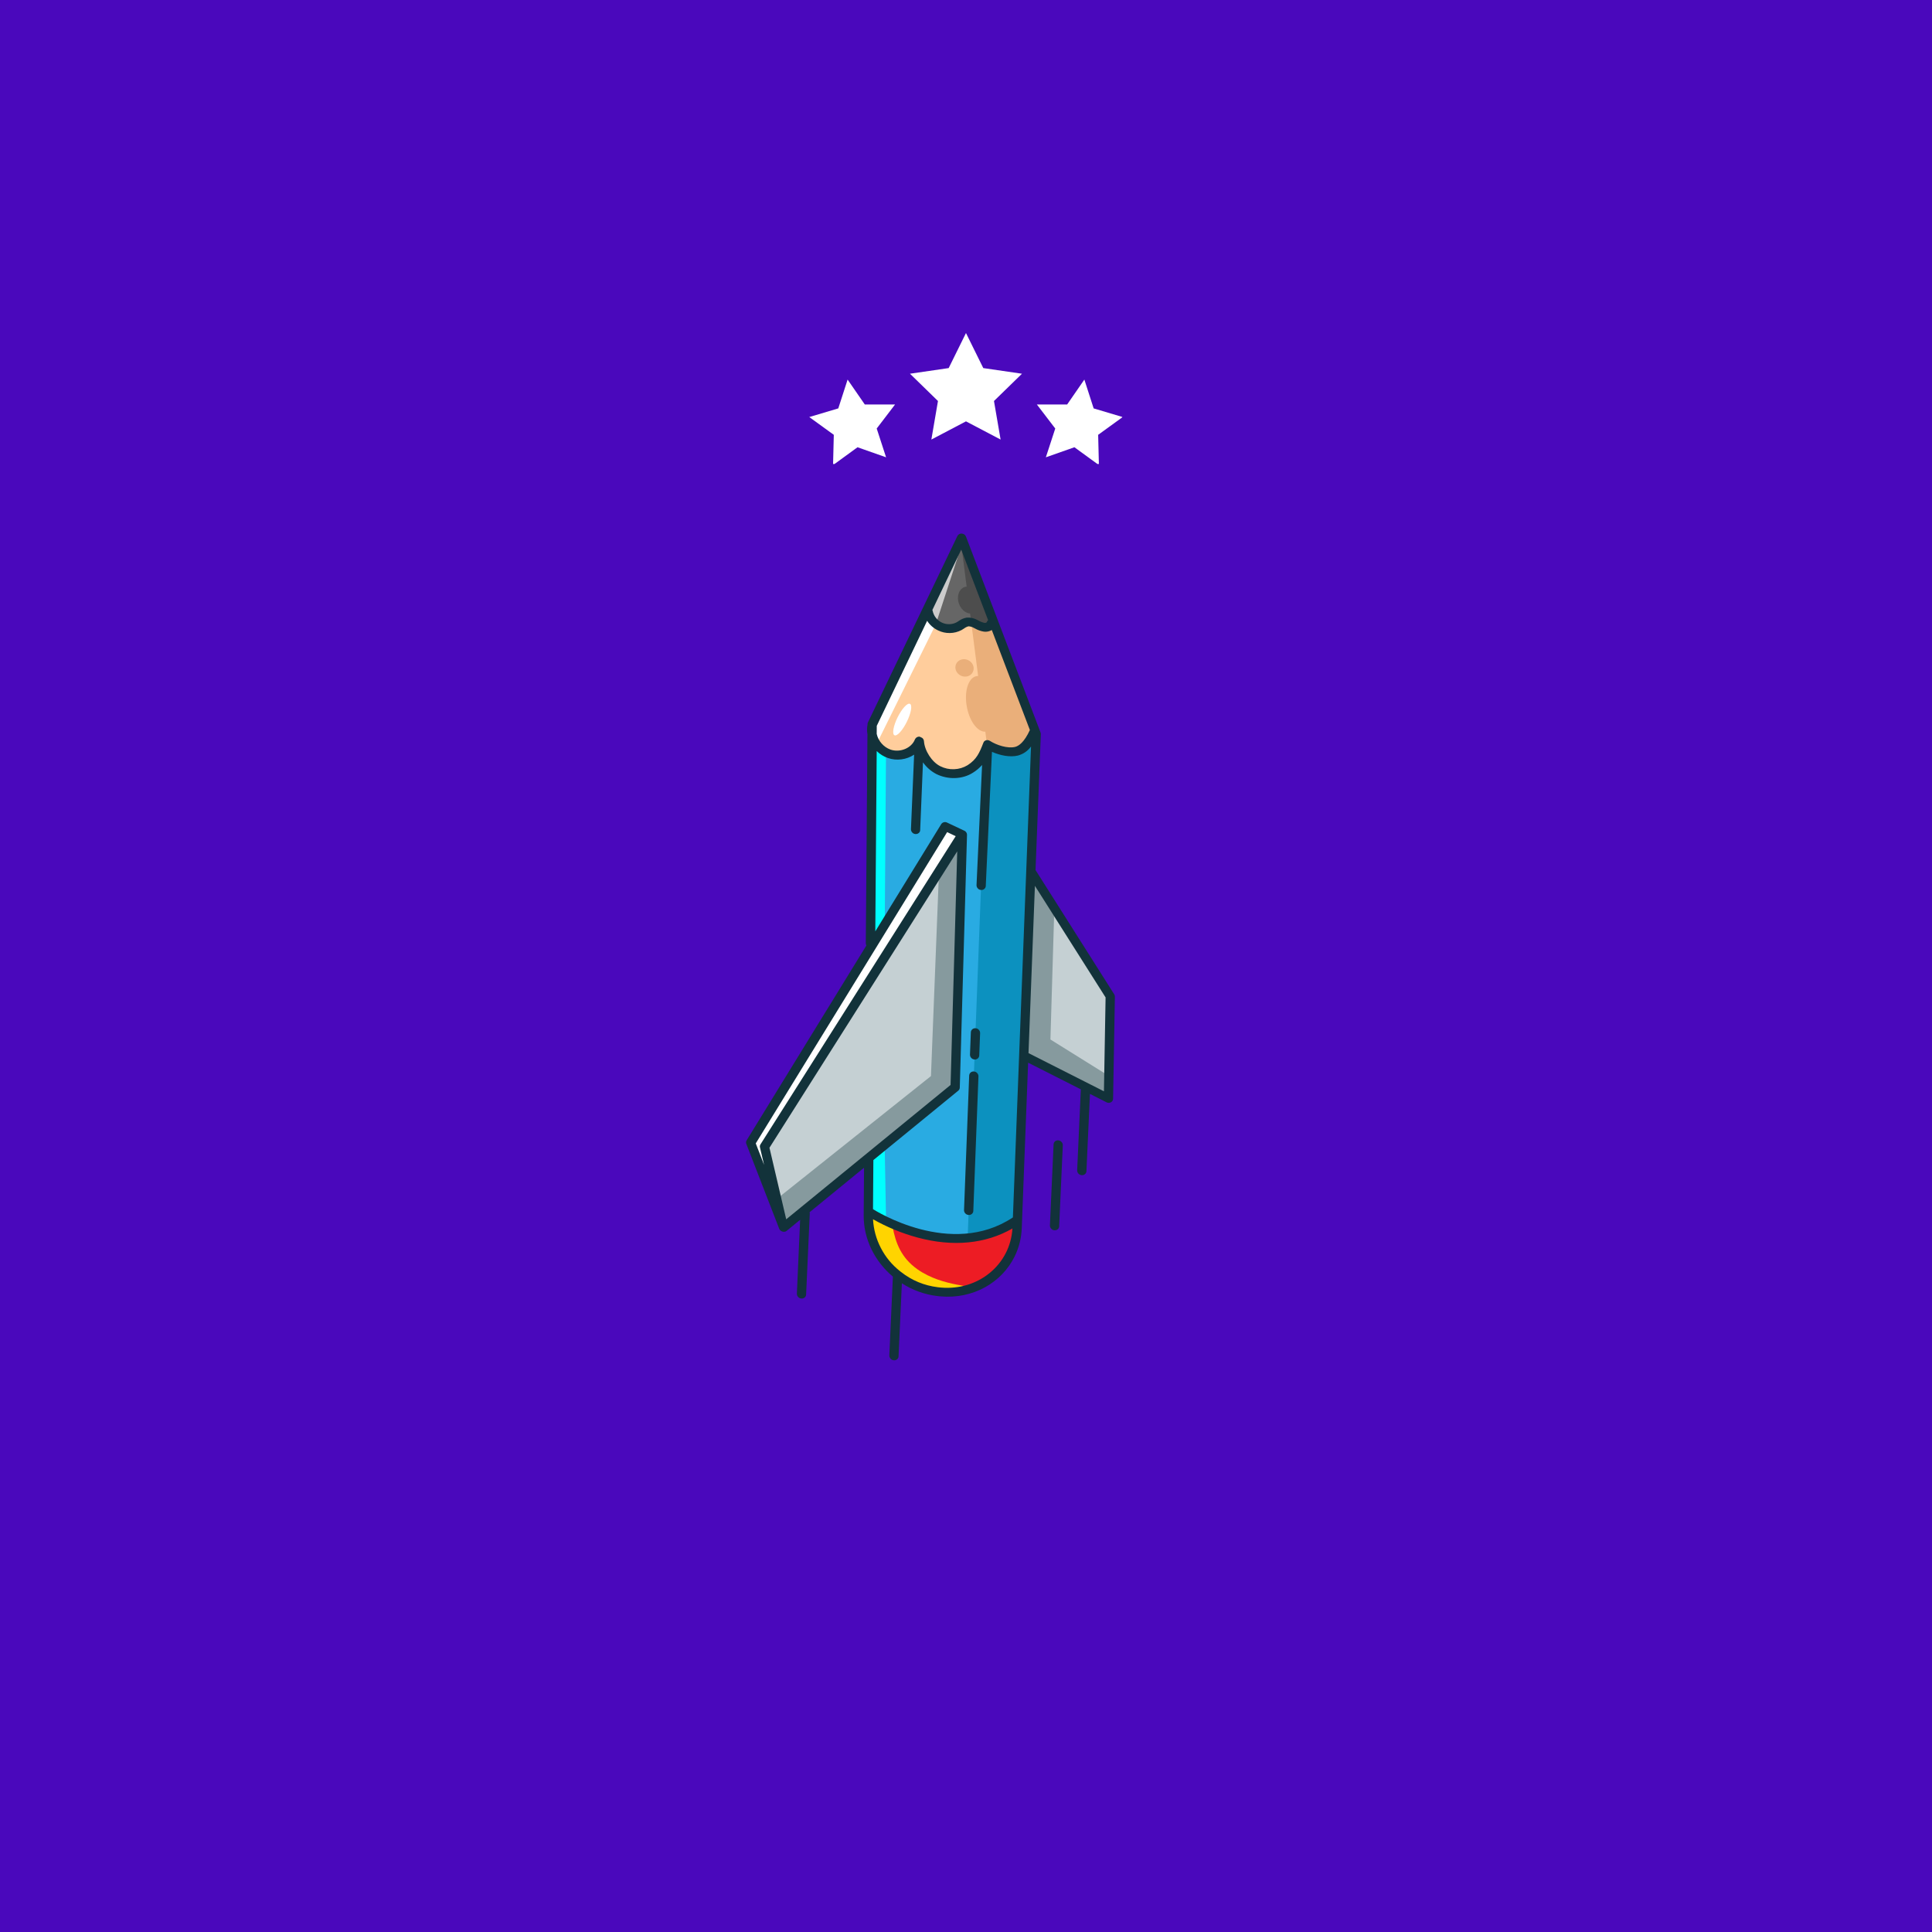 <svg xmlns="http://www.w3.org/2000/svg" xmlns:xlink="http://www.w3.org/1999/xlink" width="500" zoomAndPan="magnify" viewBox="0 0 375 375" height="500" preserveAspectRatio="xMidYMid meet" version="1.0"><defs><clipPath id="0119a63f15"><path d="M 176 64.562 L 199 64.562 L 199 86 L 176 86 Z M 176 64.562 " clip-rule="nonzero"/></clipPath><clipPath id="dd754e41d6"><path d="M 201 73 L 217.828 73 L 217.828 90.062 L 201 90.062 Z M 201 73 " clip-rule="nonzero"/></clipPath><clipPath id="23d96292b7"><path d="M 157.078 73 L 174 73 L 174 90.062 L 157.078 90.062 Z M 157.078 73 " clip-rule="nonzero"/></clipPath><clipPath id="eabb5c7e5b"><path d="M 149 164 L 187 164 L 187 238 L 149 238 Z M 149 164 " clip-rule="nonzero"/></clipPath><clipPath id="8575e1e0be"><path d="M 119.715 237.648 L 186.207 103.191 L 255.453 137.434 L 188.961 271.891 Z M 119.715 237.648 " clip-rule="nonzero"/></clipPath><clipPath id="e139ced19e"><path d="M 119.715 237.648 L 186.207 103.191 L 255.453 137.434 L 188.961 271.891 Z M 119.715 237.648 " clip-rule="nonzero"/></clipPath><clipPath id="ed5a9be50d"><path d="M 119.715 237.648 L 186.207 103.191 L 255.453 137.434 L 188.961 271.891 Z M 119.715 237.648 " clip-rule="nonzero"/></clipPath><clipPath id="93e88118b2"><path d="M 199 170 L 215 170 L 215 213 L 199 213 Z M 199 170 " clip-rule="nonzero"/></clipPath><clipPath id="4a16680834"><path d="M 119.715 237.648 L 186.207 103.191 L 255.453 137.434 L 188.961 271.891 Z M 119.715 237.648 " clip-rule="nonzero"/></clipPath><clipPath id="8f3d4059ae"><path d="M 119.715 237.648 L 186.207 103.191 L 255.453 137.434 L 188.961 271.891 Z M 119.715 237.648 " clip-rule="nonzero"/></clipPath><clipPath id="62e9041d10"><path d="M 119.715 237.648 L 186.207 103.191 L 255.453 137.434 L 188.961 271.891 Z M 119.715 237.648 " clip-rule="nonzero"/></clipPath><clipPath id="456b9e1355"><path d="M 146 161 L 186 161 L 186 231 L 146 231 Z M 146 161 " clip-rule="nonzero"/></clipPath><clipPath id="5dfe84a7ac"><path d="M 119.715 237.648 L 186.207 103.191 L 255.453 137.434 L 188.961 271.891 Z M 119.715 237.648 " clip-rule="nonzero"/></clipPath><clipPath id="f67be869b4"><path d="M 119.715 237.648 L 186.207 103.191 L 255.453 137.434 L 188.961 271.891 Z M 119.715 237.648 " clip-rule="nonzero"/></clipPath><clipPath id="2db1ef3bd1"><path d="M 119.715 237.648 L 186.207 103.191 L 255.453 137.434 L 188.961 271.891 Z M 119.715 237.648 " clip-rule="nonzero"/></clipPath><clipPath id="59f28a845f"><path d="M 169 236 L 197 236 L 197 251 L 169 251 Z M 169 236 " clip-rule="nonzero"/></clipPath><clipPath id="1425f05afd"><path d="M 119.715 237.648 L 186.207 103.191 L 255.453 137.434 L 188.961 271.891 Z M 119.715 237.648 " clip-rule="nonzero"/></clipPath><clipPath id="815302a224"><path d="M 119.715 237.648 L 186.207 103.191 L 255.453 137.434 L 188.961 271.891 Z M 119.715 237.648 " clip-rule="nonzero"/></clipPath><clipPath id="ebe2707984"><path d="M 119.715 237.648 L 186.207 103.191 L 255.453 137.434 L 188.961 271.891 Z M 119.715 237.648 " clip-rule="nonzero"/></clipPath><clipPath id="cba8d0390e"><path d="M 180 105 L 193 105 L 193 122 L 180 122 Z M 180 105 " clip-rule="nonzero"/></clipPath><clipPath id="42863c86af"><path d="M 119.715 237.648 L 186.207 103.191 L 255.453 137.434 L 188.961 271.891 Z M 119.715 237.648 " clip-rule="nonzero"/></clipPath><clipPath id="d9ac8d8ba7"><path d="M 119.715 237.648 L 186.207 103.191 L 255.453 137.434 L 188.961 271.891 Z M 119.715 237.648 " clip-rule="nonzero"/></clipPath><clipPath id="b0fb6502da"><path d="M 119.715 237.648 L 186.207 103.191 L 255.453 137.434 L 188.961 271.891 Z M 119.715 237.648 " clip-rule="nonzero"/></clipPath><clipPath id="2006536318"><path d="M 169 143 L 201 143 L 201 240 L 169 240 Z M 169 143 " clip-rule="nonzero"/></clipPath><clipPath id="31421f6107"><path d="M 119.715 237.648 L 186.207 103.191 L 255.453 137.434 L 188.961 271.891 Z M 119.715 237.648 " clip-rule="nonzero"/></clipPath><clipPath id="3b94f3b665"><path d="M 119.715 237.648 L 186.207 103.191 L 255.453 137.434 L 188.961 271.891 Z M 119.715 237.648 " clip-rule="nonzero"/></clipPath><clipPath id="c6d30b6c40"><path d="M 119.715 237.648 L 186.207 103.191 L 255.453 137.434 L 188.961 271.891 Z M 119.715 237.648 " clip-rule="nonzero"/></clipPath><clipPath id="dc3784f3fd"><path d="M 169 119 L 201 119 L 201 150 L 169 150 Z M 169 119 " clip-rule="nonzero"/></clipPath><clipPath id="8b756755ba"><path d="M 119.715 237.648 L 186.207 103.191 L 255.453 137.434 L 188.961 271.891 Z M 119.715 237.648 " clip-rule="nonzero"/></clipPath><clipPath id="f3f2b16751"><path d="M 119.715 237.648 L 186.207 103.191 L 255.453 137.434 L 188.961 271.891 Z M 119.715 237.648 " clip-rule="nonzero"/></clipPath><clipPath id="a6b8577064"><path d="M 119.715 237.648 L 186.207 103.191 L 255.453 137.434 L 188.961 271.891 Z M 119.715 237.648 " clip-rule="nonzero"/></clipPath><clipPath id="84f97cf242"><path d="M 187 143 L 201 143 L 201 240 L 187 240 Z M 187 143 " clip-rule="nonzero"/></clipPath><clipPath id="ddd54793df"><path d="M 119.715 237.648 L 186.207 103.191 L 255.453 137.434 L 188.961 271.891 Z M 119.715 237.648 " clip-rule="nonzero"/></clipPath><clipPath id="51cb8c197a"><path d="M 119.715 237.648 L 186.207 103.191 L 255.453 137.434 L 188.961 271.891 Z M 119.715 237.648 " clip-rule="nonzero"/></clipPath><clipPath id="b6db066eb1"><path d="M 119.715 237.648 L 186.207 103.191 L 255.453 137.434 L 188.961 271.891 Z M 119.715 237.648 " clip-rule="nonzero"/></clipPath><clipPath id="738cd16b75"><path d="M 169 119 L 182 119 L 182 145 L 169 145 Z M 169 119 " clip-rule="nonzero"/></clipPath><clipPath id="23d305e59d"><path d="M 119.715 237.648 L 186.207 103.191 L 255.453 137.434 L 188.961 271.891 Z M 119.715 237.648 " clip-rule="nonzero"/></clipPath><clipPath id="cfad282400"><path d="M 119.715 237.648 L 186.207 103.191 L 255.453 137.434 L 188.961 271.891 Z M 119.715 237.648 " clip-rule="nonzero"/></clipPath><clipPath id="2de2064ee6"><path d="M 119.715 237.648 L 186.207 103.191 L 255.453 137.434 L 188.961 271.891 Z M 119.715 237.648 " clip-rule="nonzero"/></clipPath><clipPath id="b1cf9fa8d5"><path d="M 186 105 L 193 105 L 193 122 L 186 122 Z M 186 105 " clip-rule="nonzero"/></clipPath><clipPath id="e2032026b4"><path d="M 119.715 237.648 L 186.207 103.191 L 255.453 137.434 L 188.961 271.891 Z M 119.715 237.648 " clip-rule="nonzero"/></clipPath><clipPath id="b29cbea95c"><path d="M 119.715 237.648 L 186.207 103.191 L 255.453 137.434 L 188.961 271.891 Z M 119.715 237.648 " clip-rule="nonzero"/></clipPath><clipPath id="5a74879eff"><path d="M 119.715 237.648 L 186.207 103.191 L 255.453 137.434 L 188.961 271.891 Z M 119.715 237.648 " clip-rule="nonzero"/></clipPath><clipPath id="072c4f5898"><path d="M 180 105 L 187 105 L 187 122 L 180 122 Z M 180 105 " clip-rule="nonzero"/></clipPath><clipPath id="daa9d420fb"><path d="M 119.715 237.648 L 186.207 103.191 L 255.453 137.434 L 188.961 271.891 Z M 119.715 237.648 " clip-rule="nonzero"/></clipPath><clipPath id="76a799df70"><path d="M 119.715 237.648 L 186.207 103.191 L 255.453 137.434 L 188.961 271.891 Z M 119.715 237.648 " clip-rule="nonzero"/></clipPath><clipPath id="a9b16adbe0"><path d="M 119.715 237.648 L 186.207 103.191 L 255.453 137.434 L 188.961 271.891 Z M 119.715 237.648 " clip-rule="nonzero"/></clipPath><clipPath id="fdc1a61149"><path d="M 169 144 L 172 144 L 172 182 L 169 182 Z M 169 144 " clip-rule="nonzero"/></clipPath><clipPath id="09b0bbf440"><path d="M 119.715 237.648 L 186.207 103.191 L 255.453 137.434 L 188.961 271.891 Z M 119.715 237.648 " clip-rule="nonzero"/></clipPath><clipPath id="02b7c04bb0"><path d="M 119.715 237.648 L 186.207 103.191 L 255.453 137.434 L 188.961 271.891 Z M 119.715 237.648 " clip-rule="nonzero"/></clipPath><clipPath id="74dd20ade9"><path d="M 119.715 237.648 L 186.207 103.191 L 255.453 137.434 L 188.961 271.891 Z M 119.715 237.648 " clip-rule="nonzero"/></clipPath><clipPath id="bf2e8b0aef"><path d="M 169 236 L 188 236 L 188 251 L 169 251 Z M 169 236 " clip-rule="nonzero"/></clipPath><clipPath id="682d1d676b"><path d="M 119.715 237.648 L 186.207 103.191 L 255.453 137.434 L 188.961 271.891 Z M 119.715 237.648 " clip-rule="nonzero"/></clipPath><clipPath id="929feda134"><path d="M 119.715 237.648 L 186.207 103.191 L 255.453 137.434 L 188.961 271.891 Z M 119.715 237.648 " clip-rule="nonzero"/></clipPath><clipPath id="a31ed4fab2"><path d="M 119.715 237.648 L 186.207 103.191 L 255.453 137.434 L 188.961 271.891 Z M 119.715 237.648 " clip-rule="nonzero"/></clipPath><clipPath id="29e598abfc"><path d="M 169 222 L 172 222 L 172 237 L 169 237 Z M 169 222 " clip-rule="nonzero"/></clipPath><clipPath id="88a14823a3"><path d="M 119.715 237.648 L 186.207 103.191 L 255.453 137.434 L 188.961 271.891 Z M 119.715 237.648 " clip-rule="nonzero"/></clipPath><clipPath id="93125e7942"><path d="M 119.715 237.648 L 186.207 103.191 L 255.453 137.434 L 188.961 271.891 Z M 119.715 237.648 " clip-rule="nonzero"/></clipPath><clipPath id="0c8ee08dd5"><path d="M 119.715 237.648 L 186.207 103.191 L 255.453 137.434 L 188.961 271.891 Z M 119.715 237.648 " clip-rule="nonzero"/></clipPath><clipPath id="8b14fd62b2"><path d="M 199 170 L 215 170 L 215 213 L 199 213 Z M 199 170 " clip-rule="nonzero"/></clipPath><clipPath id="3307a58830"><path d="M 119.715 237.648 L 186.207 103.191 L 255.453 137.434 L 188.961 271.891 Z M 119.715 237.648 " clip-rule="nonzero"/></clipPath><clipPath id="fe43e90c2f"><path d="M 119.715 237.648 L 186.207 103.191 L 255.453 137.434 L 188.961 271.891 Z M 119.715 237.648 " clip-rule="nonzero"/></clipPath><clipPath id="e87b85a7b3"><path d="M 119.715 237.648 L 186.207 103.191 L 255.453 137.434 L 188.961 271.891 Z M 119.715 237.648 " clip-rule="nonzero"/></clipPath><clipPath id="b2a1e1f4eb"><path d="M 150 164 L 187 164 L 187 238 L 150 238 Z M 150 164 " clip-rule="nonzero"/></clipPath><clipPath id="34485e40dd"><path d="M 119.715 237.648 L 186.207 103.191 L 255.453 137.434 L 188.961 271.891 Z M 119.715 237.648 " clip-rule="nonzero"/></clipPath><clipPath id="59e34fdd7c"><path d="M 119.715 237.648 L 186.207 103.191 L 255.453 137.434 L 188.961 271.891 Z M 119.715 237.648 " clip-rule="nonzero"/></clipPath><clipPath id="33901767ea"><path d="M 119.715 237.648 L 186.207 103.191 L 255.453 137.434 L 188.961 271.891 Z M 119.715 237.648 " clip-rule="nonzero"/></clipPath><clipPath id="2e27b17785"><path d="M 173 136 L 177 136 L 177 143 L 173 143 Z M 173 136 " clip-rule="nonzero"/></clipPath><clipPath id="355cee1704"><path d="M 119.715 237.648 L 186.207 103.191 L 255.453 137.434 L 188.961 271.891 Z M 119.715 237.648 " clip-rule="nonzero"/></clipPath><clipPath id="f54a4568af"><path d="M 119.715 237.648 L 186.207 103.191 L 255.453 137.434 L 188.961 271.891 Z M 119.715 237.648 " clip-rule="nonzero"/></clipPath><clipPath id="daa61718b8"><path d="M 119.715 237.648 L 186.207 103.191 L 255.453 137.434 L 188.961 271.891 Z M 119.715 237.648 " clip-rule="nonzero"/></clipPath><clipPath id="273ce278e9"><path d="M 187 121 L 201 121 L 201 146 L 187 146 Z M 187 121 " clip-rule="nonzero"/></clipPath><clipPath id="3432a78e47"><path d="M 119.715 237.648 L 186.207 103.191 L 255.453 137.434 L 188.961 271.891 Z M 119.715 237.648 " clip-rule="nonzero"/></clipPath><clipPath id="3807da590a"><path d="M 119.715 237.648 L 186.207 103.191 L 255.453 137.434 L 188.961 271.891 Z M 119.715 237.648 " clip-rule="nonzero"/></clipPath><clipPath id="8c99050411"><path d="M 119.715 237.648 L 186.207 103.191 L 255.453 137.434 L 188.961 271.891 Z M 119.715 237.648 " clip-rule="nonzero"/></clipPath><clipPath id="6fbc459dd7"><path d="M 185 127 L 189 127 L 189 132 L 185 132 Z M 185 127 " clip-rule="nonzero"/></clipPath><clipPath id="98aa64eb36"><path d="M 119.715 237.648 L 186.207 103.191 L 255.453 137.434 L 188.961 271.891 Z M 119.715 237.648 " clip-rule="nonzero"/></clipPath><clipPath id="97bc682630"><path d="M 119.715 237.648 L 186.207 103.191 L 255.453 137.434 L 188.961 271.891 Z M 119.715 237.648 " clip-rule="nonzero"/></clipPath><clipPath id="d0cba5cb45"><path d="M 119.715 237.648 L 186.207 103.191 L 255.453 137.434 L 188.961 271.891 Z M 119.715 237.648 " clip-rule="nonzero"/></clipPath><clipPath id="d5d9cd76b1"><path d="M 185 113 L 191 113 L 191 120 L 185 120 Z M 185 113 " clip-rule="nonzero"/></clipPath><clipPath id="d4f60155e9"><path d="M 119.715 237.648 L 186.207 103.191 L 255.453 137.434 L 188.961 271.891 Z M 119.715 237.648 " clip-rule="nonzero"/></clipPath><clipPath id="f637667b23"><path d="M 119.715 237.648 L 186.207 103.191 L 255.453 137.434 L 188.961 271.891 Z M 119.715 237.648 " clip-rule="nonzero"/></clipPath><clipPath id="efc9664b7d"><path d="M 119.715 237.648 L 186.207 103.191 L 255.453 137.434 L 188.961 271.891 Z M 119.715 237.648 " clip-rule="nonzero"/></clipPath><clipPath id="fa8cd71620"><path d="M 144 103 L 217 103 L 217 265 L 144 265 Z M 144 103 " clip-rule="nonzero"/></clipPath><clipPath id="b434a434bc"><path d="M 119.715 237.648 L 186.207 103.191 L 255.453 137.434 L 188.961 271.891 Z M 119.715 237.648 " clip-rule="nonzero"/></clipPath><clipPath id="d0699975f4"><path d="M 119.715 237.648 L 186.207 103.191 L 255.453 137.434 L 188.961 271.891 Z M 119.715 237.648 " clip-rule="nonzero"/></clipPath><clipPath id="3087eb97bb"><path d="M 119.715 237.648 L 186.207 103.191 L 255.453 137.434 L 188.961 271.891 Z M 119.715 237.648 " clip-rule="nonzero"/></clipPath><clipPath id="94ec0bfd0b"><path d="M 187 207 L 190 207 L 190 236 L 187 236 Z M 187 207 " clip-rule="nonzero"/></clipPath><clipPath id="9cb914b7b4"><path d="M 119.715 237.648 L 186.207 103.191 L 255.453 137.434 L 188.961 271.891 Z M 119.715 237.648 " clip-rule="nonzero"/></clipPath><clipPath id="58da14ba29"><path d="M 119.715 237.648 L 186.207 103.191 L 255.453 137.434 L 188.961 271.891 Z M 119.715 237.648 " clip-rule="nonzero"/></clipPath><clipPath id="b6c3f1b08d"><path d="M 119.715 237.648 L 186.207 103.191 L 255.453 137.434 L 188.961 271.891 Z M 119.715 237.648 " clip-rule="nonzero"/></clipPath><clipPath id="f1fa2e92d2"><path d="M 188 199 L 191 199 L 191 206 L 188 206 Z M 188 199 " clip-rule="nonzero"/></clipPath><clipPath id="6ee4dc64b1"><path d="M 119.715 237.648 L 186.207 103.191 L 255.453 137.434 L 188.961 271.891 Z M 119.715 237.648 " clip-rule="nonzero"/></clipPath><clipPath id="fdb5b53dfa"><path d="M 119.715 237.648 L 186.207 103.191 L 255.453 137.434 L 188.961 271.891 Z M 119.715 237.648 " clip-rule="nonzero"/></clipPath><clipPath id="b4852c4a07"><path d="M 119.715 237.648 L 186.207 103.191 L 255.453 137.434 L 188.961 271.891 Z M 119.715 237.648 " clip-rule="nonzero"/></clipPath><clipPath id="52e2170898"><path d="M 203 221 L 207 221 L 207 239 L 203 239 Z M 203 221 " clip-rule="nonzero"/></clipPath><clipPath id="bcb9ac3850"><path d="M 119.715 237.648 L 186.207 103.191 L 255.453 137.434 L 188.961 271.891 Z M 119.715 237.648 " clip-rule="nonzero"/></clipPath><clipPath id="b708144ea9"><path d="M 119.715 237.648 L 186.207 103.191 L 255.453 137.434 L 188.961 271.891 Z M 119.715 237.648 " clip-rule="nonzero"/></clipPath><clipPath id="8dc2460e2e"><path d="M 119.715 237.648 L 186.207 103.191 L 255.453 137.434 L 188.961 271.891 Z M 119.715 237.648 " clip-rule="nonzero"/></clipPath></defs><rect x="-37.5" width="450" fill="#ffffff" y="-37.5" height="450" fill-opacity="1"/><rect x="-37.5" width="450" fill="#4a08bc" y="-37.5" height="450" fill-opacity="1"/><g clip-path="url(#0119a63f15)"><path fill="#ffffff" d="M 187.496 64.641 L 190.855 71.445 L 198.367 72.539 L 192.93 77.836 L 194.215 85.316 L 187.496 81.785 L 180.777 85.316 L 182.059 77.836 L 176.625 72.539 L 184.137 71.445 Z M 187.496 64.641 " fill-opacity="1" fill-rule="nonzero"/></g><g clip-path="url(#dd754e41d6)"><path fill="#ffffff" d="M 210.473 73.676 L 212.277 79.27 L 217.91 80.949 L 213.152 84.398 L 213.297 90.27 L 208.543 86.812 L 203 88.762 L 204.824 83.176 L 201.254 78.508 L 207.133 78.512 Z M 210.473 73.676 " fill-opacity="1" fill-rule="nonzero"/></g><g clip-path="url(#23d96292b7)"><path fill="#ffffff" d="M 164.52 73.676 L 162.711 79.27 L 157.078 80.949 L 161.84 84.398 L 161.695 90.27 L 166.445 86.812 L 171.988 88.762 L 170.168 83.176 L 173.734 78.508 L 167.859 78.512 Z M 164.52 73.676 " fill-opacity="1" fill-rule="nonzero"/></g><g clip-path="url(#eabb5c7e5b)"><g clip-path="url(#8575e1e0be)"><g clip-path="url(#e139ced19e)"><g clip-path="url(#ed5a9be50d)"><path fill="#c5d0d3" d="M 186.129 164.152 L 149.027 222.723 L 152.43 237.199 L 184.801 210.734 Z M 186.129 164.152 " fill-opacity="1" fill-rule="nonzero"/></g></g></g></g><g clip-path="url(#93e88118b2)"><g clip-path="url(#4a16680834)"><g clip-path="url(#8f3d4059ae)"><g clip-path="url(#62e9041d10)"><path fill="#c5d0d3" d="M 199.375 204.594 L 214.566 212.285 L 214.895 193.535 L 200.617 170.973 L 199.328 204.57 C 199.344 204.578 199.359 204.586 199.375 204.594 Z M 199.375 204.594 " fill-opacity="1" fill-rule="nonzero"/></g></g></g></g><g clip-path="url(#456b9e1355)"><g clip-path="url(#5dfe84a7ac)"><g clip-path="url(#f67be869b4)"><g clip-path="url(#2db1ef3bd1)"><path fill="#ffffff" d="M 147.875 222.273 L 185.938 162.188 L 183.719 161.141 L 146.359 221.887 L 149.562 230.156 L 147.793 222.676 C 147.762 222.531 147.789 222.398 147.875 222.273 Z M 147.875 222.273 " fill-opacity="1" fill-rule="nonzero"/></g></g></g></g><g clip-path="url(#59f28a845f)"><g clip-path="url(#1425f05afd)"><g clip-path="url(#815302a224)"><g clip-path="url(#ebe2707984)"><path fill="#ed1c24" d="M 178.125 239.926 C 174.961 239.07 171.961 237.812 169.133 236.16 C 169.168 243.141 174.789 249.27 182.012 250.141 C 182.195 250.164 182.383 250.188 182.574 250.203 C 188.27 250.715 193.297 247.801 195.559 243.227 C 196.336 241.652 196.754 239.984 196.82 238.223 L 196.828 237.914 C 191.59 241.117 185.141 241.82 178.125 239.926 Z M 178.125 239.926 " fill-opacity="1" fill-rule="nonzero"/></g></g></g></g><g clip-path="url(#cba8d0390e)"><g clip-path="url(#42863c86af)"><g clip-path="url(#d9ac8d8ba7)"><g clip-path="url(#b0fb6502da)"><path fill="#666666" d="M 180.73 118.613 C 180.785 118.879 180.871 119.137 180.988 119.383 C 181.102 119.629 181.246 119.863 181.414 120.074 C 181.586 120.289 181.773 120.484 181.988 120.652 C 182.203 120.824 182.434 120.969 182.68 121.086 C 182.926 121.203 183.184 121.289 183.449 121.348 C 183.719 121.406 183.988 121.434 184.262 121.43 C 184.535 121.426 184.801 121.391 185.066 121.324 C 185.332 121.258 185.586 121.164 185.828 121.039 C 185.973 120.957 186.109 120.871 186.246 120.781 C 186.688 120.449 187.18 120.238 187.727 120.148 C 188.438 120.117 189.098 120.281 189.711 120.641 L 189.887 120.727 C 190.258 120.949 190.66 121.102 191.082 121.184 C 191.41 121.219 191.75 121.078 191.809 120.883 C 191.859 120.699 191.977 120.578 192.16 120.523 L 186.605 105.934 L 180.629 118.379 C 180.68 118.449 180.715 118.527 180.73 118.613 Z M 180.73 118.613 " fill-opacity="1" fill-rule="nonzero"/></g></g></g></g><g clip-path="url(#2006536318)"><g clip-path="url(#31421f6107)"><g clip-path="url(#3b94f3b665)"><g clip-path="url(#c6d30b6c40)"><path fill="#29abe2" d="M 192.016 145.355 C 191.273 147.199 190.523 148.547 188.68 149.734 C 186.734 150.992 184.055 151.094 181.855 149.988 C 180.207 149.172 178.762 147.336 178.137 145.438 C 177.777 145.812 177.371 146.129 176.922 146.391 C 176.469 146.648 175.992 146.84 175.488 146.965 C 174.98 147.09 174.469 147.141 173.949 147.117 C 173.43 147.094 172.922 147 172.43 146.836 C 171.395 146.473 170.535 145.863 169.852 145.008 L 169.562 181.828 L 182.934 160.082 C 183.016 159.957 183.129 159.875 183.273 159.84 C 183.418 159.801 183.559 159.816 183.691 159.887 L 187.02 161.457 C 187.051 161.469 187.082 161.484 187.109 161.5 C 187.109 161.5 187.125 161.508 187.137 161.512 C 187.16 161.531 187.184 161.551 187.203 161.574 L 187.23 161.609 C 187.246 161.621 187.262 161.641 187.27 161.66 L 187.293 161.695 L 187.324 161.75 L 187.34 161.789 C 187.348 161.809 187.352 161.832 187.355 161.852 L 187.367 161.895 L 187.375 161.953 L 187.379 161.996 L 185.992 211.078 C 185.992 211.156 185.977 211.227 185.941 211.297 C 185.906 211.363 185.859 211.422 185.801 211.473 L 169.195 225.047 C 169.215 225.105 169.223 225.168 169.227 225.234 L 169.152 234.848 C 169.199 234.867 169.242 234.887 169.285 234.914 C 169.434 235.012 184.484 244.695 196.758 236.562 C 196.797 236.535 196.844 236.516 196.887 236.5 L 200.457 143.883 C 199.59 145.262 198.613 146.074 197.504 146.355 C 195.855 146.77 193.633 146.203 192.016 145.355 Z M 192.016 145.355 " fill-opacity="1" fill-rule="nonzero"/></g></g></g></g><g clip-path="url(#dc3784f3fd)"><g clip-path="url(#8b756755ba)"><g clip-path="url(#f3f2b16751)"><g clip-path="url(#a6b8577064)"><path fill="#ffcd9c" d="M 191.016 122.316 C 190.434 122.219 189.887 122.023 189.375 121.727 L 189.207 121.645 C 188.82 121.406 188.398 121.285 187.941 121.281 C 187.578 121.359 187.254 121.516 186.961 121.742 C 186.801 121.844 186.641 121.945 186.477 122.031 C 185.809 122.383 185.102 122.562 184.348 122.574 C 183.594 122.586 182.879 122.43 182.203 122.102 C 181.18 121.617 180.422 120.867 179.922 119.855 L 169.883 140.781 L 169.883 140.855 L 169.867 142.441 C 170.035 143.203 170.375 143.883 170.891 144.473 C 171.406 145.062 172.031 145.488 172.766 145.758 C 174.754 146.438 177.129 145.441 177.852 143.637 C 177.906 143.512 177.996 143.418 178.117 143.355 C 178.242 143.293 178.371 143.281 178.504 143.309 C 178.645 143.332 178.762 143.398 178.855 143.504 C 178.949 143.605 179.004 143.73 179.012 143.871 C 179.148 145.832 180.648 148.121 182.355 148.98 C 183.25 149.43 184.195 149.637 185.195 149.602 C 186.195 149.566 187.121 149.293 187.98 148.781 C 189.781 147.625 190.359 146.32 191.145 144.297 C 191.211 144.129 191.332 144.02 191.508 143.977 C 191.691 143.93 191.859 143.953 192.02 144.055 C 193.371 144.922 195.625 145.637 197.145 145.254 C 198.277 144.969 199.316 143.781 200.234 141.727 L 192.645 121.789 C 192.184 122.227 191.641 122.398 191.016 122.316 Z M 191.016 122.316 " fill-opacity="1" fill-rule="nonzero"/></g></g></g></g><g clip-path="url(#84f97cf242)"><g clip-path="url(#ddd54793df)"><g clip-path="url(#51cb8c197a)"><g clip-path="url(#b6db066eb1)"><path fill="#0c91bf" d="M 197.5 146.363 C 195.852 146.777 193.629 146.211 192.016 145.355 C 191.816 145.859 191.613 146.32 191.387 146.754 L 187.84 239.699 C 191.078 239.395 194.055 238.348 196.762 236.551 C 196.805 236.523 196.848 236.504 196.895 236.488 L 200.457 143.883 C 199.59 145.262 198.613 146.074 197.5 146.363 Z M 197.5 146.363 " fill-opacity="1" fill-rule="nonzero"/></g></g></g></g><g clip-path="url(#738cd16b75)"><g clip-path="url(#23d305e59d)"><g clip-path="url(#cfad282400)"><g clip-path="url(#2de2064ee6)"><path fill="#ffffff" d="M 170.137 144.434 L 181.629 121.195 L 179.926 119.859 L 169.285 140.625 Z M 170.137 144.434 " fill-opacity="1" fill-rule="nonzero"/></g></g></g></g><g clip-path="url(#b1cf9fa8d5)"><g clip-path="url(#e2032026b4)"><g clip-path="url(#b29cbea95c)"><g clip-path="url(#5a74879eff)"><path fill="#4d4d4d" d="M 188.59 121.375 L 186.609 105.934 L 192.156 120.52 L 192.062 121.508 Z M 188.59 121.375 " fill-opacity="1" fill-rule="nonzero"/></g></g></g></g><g clip-path="url(#072c4f5898)"><g clip-path="url(#daa9d420fb)"><g clip-path="url(#76a799df70)"><g clip-path="url(#a9b16adbe0)"><path fill="#cccccc" d="M 181.629 121.195 L 186.609 105.934 L 180.633 118.383 Z M 181.629 121.195 " fill-opacity="1" fill-rule="nonzero"/></g></g></g></g><g clip-path="url(#fdc1a61149)"><g clip-path="url(#09b0bbf440)"><g clip-path="url(#02b7c04bb0)"><g clip-path="url(#74dd20ade9)"><path fill="#00ffff" d="M 171.738 178.293 L 171.969 146.543 L 169.184 144.758 L 169.562 181.824 Z M 171.738 178.293 " fill-opacity="1" fill-rule="nonzero"/></g></g></g></g><g clip-path="url(#bf2e8b0aef)"><g clip-path="url(#682d1d676b)"><g clip-path="url(#929feda134)"><g clip-path="url(#a31ed4fab2)"><path fill="#ffd400" d="M 186.992 250.012 C 190.137 249.449 183.113 249.961 178.039 246.344 C 174.934 244.129 173.84 241.27 173.273 238.191 L 169.152 236.152 C 169.152 236.152 169.504 253.141 186.992 250.012 Z M 186.992 250.012 " fill-opacity="1" fill-rule="nonzero"/></g></g></g></g><g clip-path="url(#29e598abfc)"><g clip-path="url(#88a14823a3)"><g clip-path="url(#93125e7942)"><g clip-path="url(#0c8ee08dd5)"><path fill="#00ffff" d="M 171.973 236.387 L 171.727 222.977 L 169.195 225.047 L 169.152 234.848 Z M 171.973 236.387 " fill-opacity="1" fill-rule="nonzero"/></g></g></g></g><g clip-path="url(#8b14fd62b2)"><g clip-path="url(#3307a58830)"><g clip-path="url(#fe43e90c2f)"><g clip-path="url(#e87b85a7b3)"><path fill="#869a9e" d="M 204.613 177.289 L 203.887 201.766 L 214.633 208.465 L 214.566 212.285 L 199.324 204.578 L 200.617 170.973 Z M 204.613 177.289 " fill-opacity="1" fill-rule="nonzero"/></g></g></g></g><g clip-path="url(#b2a1e1f4eb)"><g clip-path="url(#34485e40dd)"><g clip-path="url(#59e34fdd7c)"><g clip-path="url(#33901767ea)"><path fill="#869a9e" d="M 186.129 164.152 L 182.215 170.332 L 180.699 208.863 L 150.77 232.719 L 152.43 237.199 L 184.801 210.734 L 185.566 204.984 L 184.953 205.473 Z M 186.129 164.152 " fill-opacity="1" fill-rule="nonzero"/></g></g></g></g><g clip-path="url(#2e27b17785)"><g clip-path="url(#355cee1704)"><g clip-path="url(#f54a4568af)"><g clip-path="url(#daa61718b8)"><path fill="#ffffff" d="M 176.625 136.617 C 176.746 136.676 176.82 136.809 176.852 137.02 C 176.887 137.227 176.875 137.496 176.816 137.824 C 176.758 138.148 176.66 138.512 176.52 138.906 C 176.383 139.301 176.211 139.703 176.012 140.105 C 175.812 140.512 175.598 140.887 175.367 141.238 C 175.137 141.59 174.91 141.887 174.684 142.133 C 174.461 142.375 174.254 142.551 174.07 142.648 C 173.883 142.75 173.73 142.77 173.613 142.711 C 173.492 142.652 173.418 142.52 173.387 142.312 C 173.352 142.102 173.363 141.836 173.422 141.508 C 173.48 141.18 173.578 140.82 173.719 140.422 C 173.855 140.027 174.027 139.629 174.227 139.223 C 174.426 138.82 174.641 138.441 174.871 138.09 C 175.102 137.738 175.328 137.441 175.555 137.199 C 175.777 136.953 175.984 136.781 176.168 136.68 C 176.355 136.578 176.508 136.559 176.625 136.617 Z M 176.625 136.617 " fill-opacity="1" fill-rule="nonzero"/></g></g></g></g><g clip-path="url(#273ce278e9)"><g clip-path="url(#3432a78e47)"><g clip-path="url(#3807da590a)"><g clip-path="url(#8c99050411)"><path fill="#eaaf7a" d="M 191.016 122.316 C 190.434 122.219 189.887 122.023 189.375 121.727 L 189.207 121.645 C 189.008 121.543 188.801 121.453 188.59 121.375 L 189.855 131.211 C 189.805 131.211 189.754 131.211 189.703 131.215 C 188.098 131.336 187.152 133.855 187.605 136.84 C 188.055 139.828 189.664 142.078 191.25 142.023 L 191.5 143.977 C 191.684 143.93 191.855 143.953 192.012 144.055 C 193.363 144.922 195.621 145.637 197.137 145.254 C 198.27 144.969 199.309 143.781 200.23 141.727 L 192.645 121.789 C 192.184 122.227 191.641 122.398 191.016 122.316 Z M 191.016 122.316 " fill-opacity="1" fill-rule="nonzero"/></g></g></g></g><g clip-path="url(#6fbc459dd7)"><g clip-path="url(#98aa64eb36)"><g clip-path="url(#97bc682630)"><g clip-path="url(#d0cba5cb45)"><path fill="#eaaf7a" d="M 187.953 128.145 C 188.168 128.25 188.355 128.391 188.516 128.566 C 188.676 128.738 188.797 128.934 188.879 129.148 C 188.961 129.363 188.996 129.582 188.988 129.805 C 188.98 130.027 188.926 130.238 188.828 130.438 C 188.73 130.637 188.594 130.805 188.422 130.949 C 188.25 131.09 188.055 131.195 187.832 131.262 C 187.613 131.324 187.383 131.348 187.148 131.324 C 186.914 131.301 186.688 131.238 186.477 131.133 C 186.262 131.027 186.074 130.887 185.914 130.715 C 185.754 130.539 185.633 130.344 185.547 130.129 C 185.465 129.914 185.43 129.695 185.438 129.473 C 185.445 129.25 185.5 129.039 185.598 128.84 C 185.695 128.641 185.832 128.473 186.004 128.328 C 186.176 128.188 186.371 128.082 186.594 128.02 C 186.812 127.953 187.043 127.93 187.277 127.953 C 187.512 127.977 187.738 128.039 187.953 128.145 Z M 187.953 128.145 " fill-opacity="1" fill-rule="nonzero"/></g></g></g></g><g clip-path="url(#d5d9cd76b1)"><g clip-path="url(#d4f60155e9)"><g clip-path="url(#f637667b23)"><g clip-path="url(#efc9664b7d)"><path fill="#4d4d4d" d="M 187.227 113.941 C 187.488 113.852 187.762 113.828 188.051 113.875 C 188.336 113.918 188.613 114.031 188.879 114.203 C 189.145 114.379 189.383 114.602 189.59 114.879 C 189.797 115.152 189.957 115.457 190.074 115.793 C 190.188 116.129 190.25 116.469 190.254 116.812 C 190.262 117.156 190.211 117.477 190.105 117.777 C 190.004 118.078 189.852 118.332 189.652 118.543 C 189.453 118.754 189.223 118.906 188.961 118.996 C 188.699 119.086 188.426 119.105 188.137 119.059 C 187.852 119.016 187.574 118.906 187.309 118.73 C 187.043 118.559 186.805 118.332 186.598 118.059 C 186.391 117.781 186.23 117.477 186.113 117.141 C 186 116.805 185.938 116.469 185.934 116.125 C 185.926 115.777 185.977 115.457 186.082 115.156 C 186.184 114.855 186.336 114.602 186.535 114.391 C 186.734 114.18 186.965 114.027 187.227 113.941 Z M 187.227 113.941 " fill-opacity="1" fill-rule="nonzero"/></g></g></g></g><g clip-path="url(#fa8cd71620)"><g clip-path="url(#b434a434bc)"><g clip-path="url(#d0699975f4)"><g clip-path="url(#3087eb97bb)"><path fill="#12323a" d="M 186.688 103.57 C 186.512 103.551 186.348 103.582 186.195 103.664 C 186.039 103.746 185.922 103.863 185.84 104.02 L 168.461 140.23 C 168.41 140.336 168.387 140.449 168.387 140.566 L 168.383 140.676 C 168.266 141.281 168.262 141.887 168.371 142.492 L 168.359 144.121 L 168.344 146.016 L 168.051 183.09 C 168.055 183.242 168.094 183.383 168.168 183.512 L 161.289 194.711 L 160.383 196.176 L 144.926 221.328 C 144.785 221.555 144.766 221.797 144.867 222.047 L 151.242 238.5 L 151.273 238.562 C 151.281 238.586 151.293 238.605 151.305 238.625 C 151.336 238.676 151.371 238.727 151.41 238.773 L 151.43 238.781 C 151.477 238.832 151.531 238.879 151.59 238.918 C 151.605 238.93 151.621 238.938 151.641 238.941 C 151.688 238.973 151.738 238.996 151.793 239.02 C 151.801 239.02 151.812 239.027 151.82 239.031 C 151.828 239.035 151.836 239.039 151.844 239.043 C 151.98 239.09 152.117 239.102 152.262 239.082 L 152.324 239.074 L 152.402 239.059 C 152.43 239.051 152.445 239.039 152.465 239.031 L 152.527 239.004 C 152.582 238.98 152.633 238.949 152.68 238.914 L 155.305 236.766 L 154.672 251.098 C 154.672 251.344 154.75 251.559 154.918 251.738 C 155.082 251.922 155.289 252.023 155.531 252.043 C 155.707 252.062 155.875 252.035 156.031 251.953 C 156.188 251.871 156.309 251.75 156.391 251.594 C 156.438 251.496 156.461 251.395 156.465 251.289 L 157.176 235.543 C 157.18 235.457 157.168 235.371 157.145 235.289 L 167.711 226.652 L 167.641 235.891 C 167.605 240.535 169.812 244.852 173.309 247.793 L 172.617 263.086 C 172.617 263.332 172.699 263.543 172.863 263.727 C 173.027 263.906 173.234 264.008 173.477 264.031 C 173.652 264.051 173.82 264.023 173.977 263.941 C 174.133 263.859 174.254 263.738 174.336 263.582 C 174.379 263.484 174.402 263.383 174.406 263.277 L 175.051 249.086 C 177.152 250.434 179.441 251.258 181.922 251.562 C 182.121 251.586 182.328 251.605 182.531 251.625 C 188.848 252.191 194.418 248.977 196.93 243.898 C 197.789 242.156 198.254 240.309 198.324 238.363 L 199.559 206.266 L 209.789 211.438 L 209.078 227.152 C 209.074 227.398 209.156 227.613 209.32 227.793 C 209.488 227.977 209.691 228.074 209.938 228.098 C 210.113 228.121 210.285 228.09 210.441 228.008 C 210.602 227.922 210.723 227.801 210.801 227.641 C 210.848 227.543 210.871 227.445 210.875 227.336 L 211.559 212.324 L 214.77 213.953 C 215.059 214.098 215.344 214.102 215.633 213.953 C 215.785 213.875 215.898 213.758 215.973 213.605 C 216.023 213.5 216.051 213.387 216.051 213.27 L 216.398 193.469 C 216.406 193.297 216.359 193.137 216.266 192.992 L 201.016 168.91 C 201.012 168.906 201.004 168.902 200.996 168.898 L 202.023 142.508 C 202.027 142.395 202.008 142.285 201.969 142.18 L 187.504 104.176 C 187.355 103.809 187.082 103.605 186.688 103.57 Z M 146.691 221.934 L 183.84 161.512 L 185.5 162.301 L 147.613 222.113 C 147.492 222.305 147.457 222.508 147.512 222.727 L 148.309 226.105 Z M 152.605 236.664 L 149.352 222.777 L 185.797 165.246 L 184.504 210.59 Z M 182.59 249.91 C 182.406 249.895 182.223 249.875 182.043 249.852 C 179.387 249.527 177.004 248.543 174.895 246.895 C 174.828 246.824 174.754 246.766 174.672 246.719 C 173.121 245.488 171.891 244 170.98 242.242 C 170.07 240.488 169.562 238.629 169.453 236.656 C 172.176 238.195 175.047 239.379 178.066 240.199 C 184.941 242.059 191.285 241.449 196.512 238.449 C 196.094 245.445 189.91 250.566 182.59 249.91 Z M 214.594 193.598 L 214.273 211.82 L 199.633 204.41 L 200.875 171.941 Z M 196.602 236.309 L 196.578 236.316 C 184.547 244.297 169.781 234.906 169.449 234.695 L 169.52 225.258 C 169.52 225.23 169.52 225.203 169.516 225.176 L 186.004 211.695 C 186.09 211.625 186.16 211.535 186.211 211.434 C 186.262 211.332 186.289 211.223 186.293 211.109 L 187.695 162.047 L 187.688 161.996 C 187.691 161.961 187.688 161.926 187.68 161.891 L 187.668 161.832 L 187.641 161.738 L 187.617 161.684 C 187.602 161.652 187.586 161.621 187.57 161.594 C 187.559 161.578 187.547 161.559 187.535 161.543 C 187.516 161.512 187.492 161.484 187.469 161.461 C 187.457 161.445 187.445 161.43 187.434 161.418 C 187.398 161.379 187.359 161.344 187.312 161.312 C 187.266 161.281 187.211 161.254 187.16 161.234 L 183.832 159.664 C 183.633 159.562 183.422 159.539 183.207 159.594 C 182.988 159.652 182.816 159.773 182.691 159.961 L 169.895 180.777 L 170.168 145.781 C 170.797 146.395 171.531 146.848 172.363 147.137 C 173.215 147.422 174.086 147.504 174.973 147.391 C 175.863 147.273 176.684 146.969 177.43 146.477 L 176.816 160.945 C 176.812 161.191 176.895 161.402 177.062 161.586 C 177.227 161.766 177.434 161.867 177.676 161.887 C 177.852 161.906 178.02 161.879 178.176 161.793 C 178.332 161.711 178.449 161.594 178.531 161.438 C 178.578 161.34 178.602 161.238 178.605 161.133 L 179.148 147.973 C 179.832 148.93 180.691 149.684 181.73 150.238 C 184.031 151.375 186.824 151.281 188.859 149.973 C 189.52 149.562 190.105 149.066 190.621 148.484 L 189.543 171.801 C 189.539 172.043 189.621 172.258 189.785 172.438 C 189.953 172.621 190.156 172.723 190.398 172.742 C 190.574 172.766 190.742 172.734 190.898 172.652 C 191.055 172.57 191.176 172.449 191.258 172.293 C 191.305 172.199 191.328 172.098 191.336 171.992 L 192.539 145.93 C 194.09 146.617 196.031 147.039 197.605 146.645 C 198.645 146.348 199.484 145.766 200.121 144.895 Z M 199.898 141.695 C 198.812 144.074 197.746 144.793 197.039 144.973 C 195.605 145.332 193.441 144.637 192.164 143.816 L 192.125 143.797 C 192.094 143.777 192.059 143.762 192.02 143.746 C 191.996 143.734 191.973 143.723 191.949 143.711 C 191.918 143.699 191.883 143.691 191.844 143.684 C 191.82 143.676 191.793 143.672 191.766 143.668 C 191.766 143.668 191.746 143.66 191.738 143.656 C 191.73 143.652 191.684 143.656 191.656 143.656 C 191.633 143.652 191.605 143.652 191.578 143.652 C 191.531 143.656 191.488 143.664 191.441 143.68 L 191.402 143.684 C 191.344 143.699 191.289 143.723 191.234 143.75 L 191.18 143.785 L 191.09 143.848 L 191.031 143.906 L 190.969 143.973 L 190.934 144.043 L 190.871 144.172 C 190.109 146.141 189.555 147.402 187.812 148.523 C 187.004 149.008 186.129 149.27 185.188 149.305 C 184.246 149.34 183.355 149.145 182.512 148.723 C 180.883 147.918 179.469 145.727 179.34 143.859 L 179.332 143.816 L 179.32 143.746 L 179.297 143.656 L 179.273 143.594 C 179.262 143.562 179.246 143.531 179.23 143.504 C 179.219 143.484 179.211 143.469 179.199 143.449 C 179.172 143.406 179.141 143.363 179.102 143.324 C 179.07 143.285 179.031 143.25 178.988 143.219 C 178.973 143.211 178.957 143.199 178.938 143.195 C 178.906 143.18 178.875 143.164 178.844 143.148 L 178.781 143.117 C 178.75 143.102 178.723 143.09 178.691 143.074 C 178.672 143.062 178.648 143.051 178.625 143.039 L 178.586 143.02 C 178.566 143.016 178.551 143.016 178.531 143.012 C 178.531 143.012 178.508 143 178.496 142.996 L 178.469 142.984 C 178.441 142.969 178.406 142.98 178.371 142.984 L 178.301 142.988 C 178.273 142.992 178.25 142.996 178.227 143.004 C 178.109 143.023 178.004 143.07 177.906 143.137 L 177.879 143.152 C 177.852 143.176 177.828 143.199 177.805 143.223 L 177.781 143.27 C 177.734 143.297 177.695 143.332 177.66 143.375 C 177.648 143.395 177.641 143.41 177.633 143.434 L 177.582 143.535 C 176.914 145.215 174.707 146.129 172.852 145.496 C 172.172 145.25 171.598 144.855 171.121 144.312 C 170.645 143.773 170.328 143.152 170.168 142.449 L 170.18 140.879 L 170.188 140.867 L 179.957 120.5 C 180.488 121.32 181.195 121.941 182.078 122.363 C 182.801 122.715 183.562 122.883 184.367 122.871 C 185.168 122.859 185.926 122.664 186.637 122.293 C 186.816 122.195 186.977 122.09 187.133 121.984 C 187.387 121.789 187.672 121.648 187.984 121.566 C 188.375 121.586 188.738 121.699 189.074 121.902 L 189.238 121.984 C 189.781 122.297 190.363 122.504 190.984 122.602 C 191.527 122.668 192.035 122.566 192.508 122.289 Z M 191.793 120.379 C 191.652 120.484 191.562 120.621 191.516 120.789 C 191.391 120.887 191.254 120.922 191.098 120.898 C 190.711 120.82 190.348 120.684 190.004 120.488 L 189.828 120.398 C 189.16 120.012 188.441 119.836 187.668 119.875 C 187.078 119.973 186.543 120.195 186.062 120.551 C 185.93 120.641 185.797 120.727 185.66 120.801 C 185.441 120.914 185.211 121 184.969 121.059 C 184.727 121.117 184.484 121.148 184.234 121.152 C 183.988 121.156 183.742 121.129 183.5 121.078 C 183.258 121.023 183.023 120.941 182.797 120.836 C 182.574 120.73 182.367 120.598 182.172 120.441 C 181.977 120.285 181.805 120.109 181.652 119.914 C 181.5 119.719 181.371 119.512 181.266 119.285 C 181.16 119.059 181.082 118.824 181.031 118.582 C 181.02 118.52 181 118.453 180.973 118.395 L 186.574 106.684 Z M 191.793 120.379 " fill-opacity="1" fill-rule="nonzero"/></g></g></g></g><g clip-path="url(#94ec0bfd0b)"><g clip-path="url(#9cb914b7b4)"><g clip-path="url(#58da14ba29)"><g clip-path="url(#b6c3f1b08d)"><path fill="#12323a" d="M 187.988 235.82 C 188.164 235.844 188.328 235.812 188.484 235.73 C 188.641 235.648 188.758 235.527 188.84 235.371 C 188.887 235.273 188.914 235.164 188.918 235.055 L 189.918 208.914 C 189.918 208.672 189.836 208.457 189.668 208.277 C 189.5 208.098 189.293 207.996 189.047 207.977 C 188.934 207.961 188.824 207.973 188.715 208.004 C 188.602 208.035 188.504 208.086 188.418 208.16 C 188.328 208.23 188.258 208.32 188.207 208.422 C 188.156 208.523 188.125 208.633 188.117 208.746 L 187.117 234.883 C 187.117 235.129 187.199 235.344 187.367 235.523 C 187.535 235.703 187.742 235.805 187.988 235.82 Z M 187.988 235.82 " fill-opacity="1" fill-rule="nonzero"/></g></g></g></g><g clip-path="url(#f1fa2e92d2)"><g clip-path="url(#6ee4dc64b1)"><g clip-path="url(#fdb5b53dfa)"><g clip-path="url(#b4852c4a07)"><path fill="#12323a" d="M 189.992 205.191 C 190.043 205.094 190.066 204.984 190.07 204.875 L 190.238 200.523 C 190.238 200.277 190.156 200.066 189.988 199.883 C 189.824 199.703 189.617 199.605 189.375 199.582 C 189.258 199.57 189.148 199.578 189.039 199.609 C 188.926 199.641 188.828 199.691 188.738 199.766 C 188.652 199.84 188.582 199.926 188.527 200.027 C 188.477 200.133 188.449 200.238 188.441 200.355 L 188.273 204.707 C 188.273 204.949 188.355 205.164 188.523 205.344 C 188.688 205.523 188.895 205.625 189.141 205.641 C 189.316 205.664 189.48 205.633 189.637 205.551 C 189.793 205.469 189.91 205.348 189.992 205.191 Z M 189.992 205.191 " fill-opacity="1" fill-rule="nonzero"/></g></g></g></g><g clip-path="url(#52e2170898)"><g clip-path="url(#bcb9ac3850)"><g clip-path="url(#b708144ea9)"><g clip-path="url(#8dc2460e2e)"><path fill="#12323a" d="M 205.438 221.344 C 205.32 221.328 205.211 221.336 205.102 221.367 C 204.988 221.398 204.891 221.449 204.801 221.52 C 204.711 221.594 204.641 221.68 204.59 221.781 C 204.535 221.883 204.508 221.992 204.5 222.105 L 203.789 237.855 C 203.785 238.098 203.867 238.312 204.035 238.492 C 204.199 238.676 204.402 238.777 204.648 238.797 C 204.824 238.82 204.992 238.789 205.148 238.707 C 205.305 238.625 205.426 238.504 205.508 238.348 C 205.551 238.254 205.578 238.152 205.582 238.043 L 206.289 222.301 C 206.297 222.055 206.215 221.84 206.051 221.656 C 205.887 221.473 205.68 221.367 205.438 221.344 Z M 205.438 221.344 " fill-opacity="1" fill-rule="nonzero"/></g></g></g></g></svg>